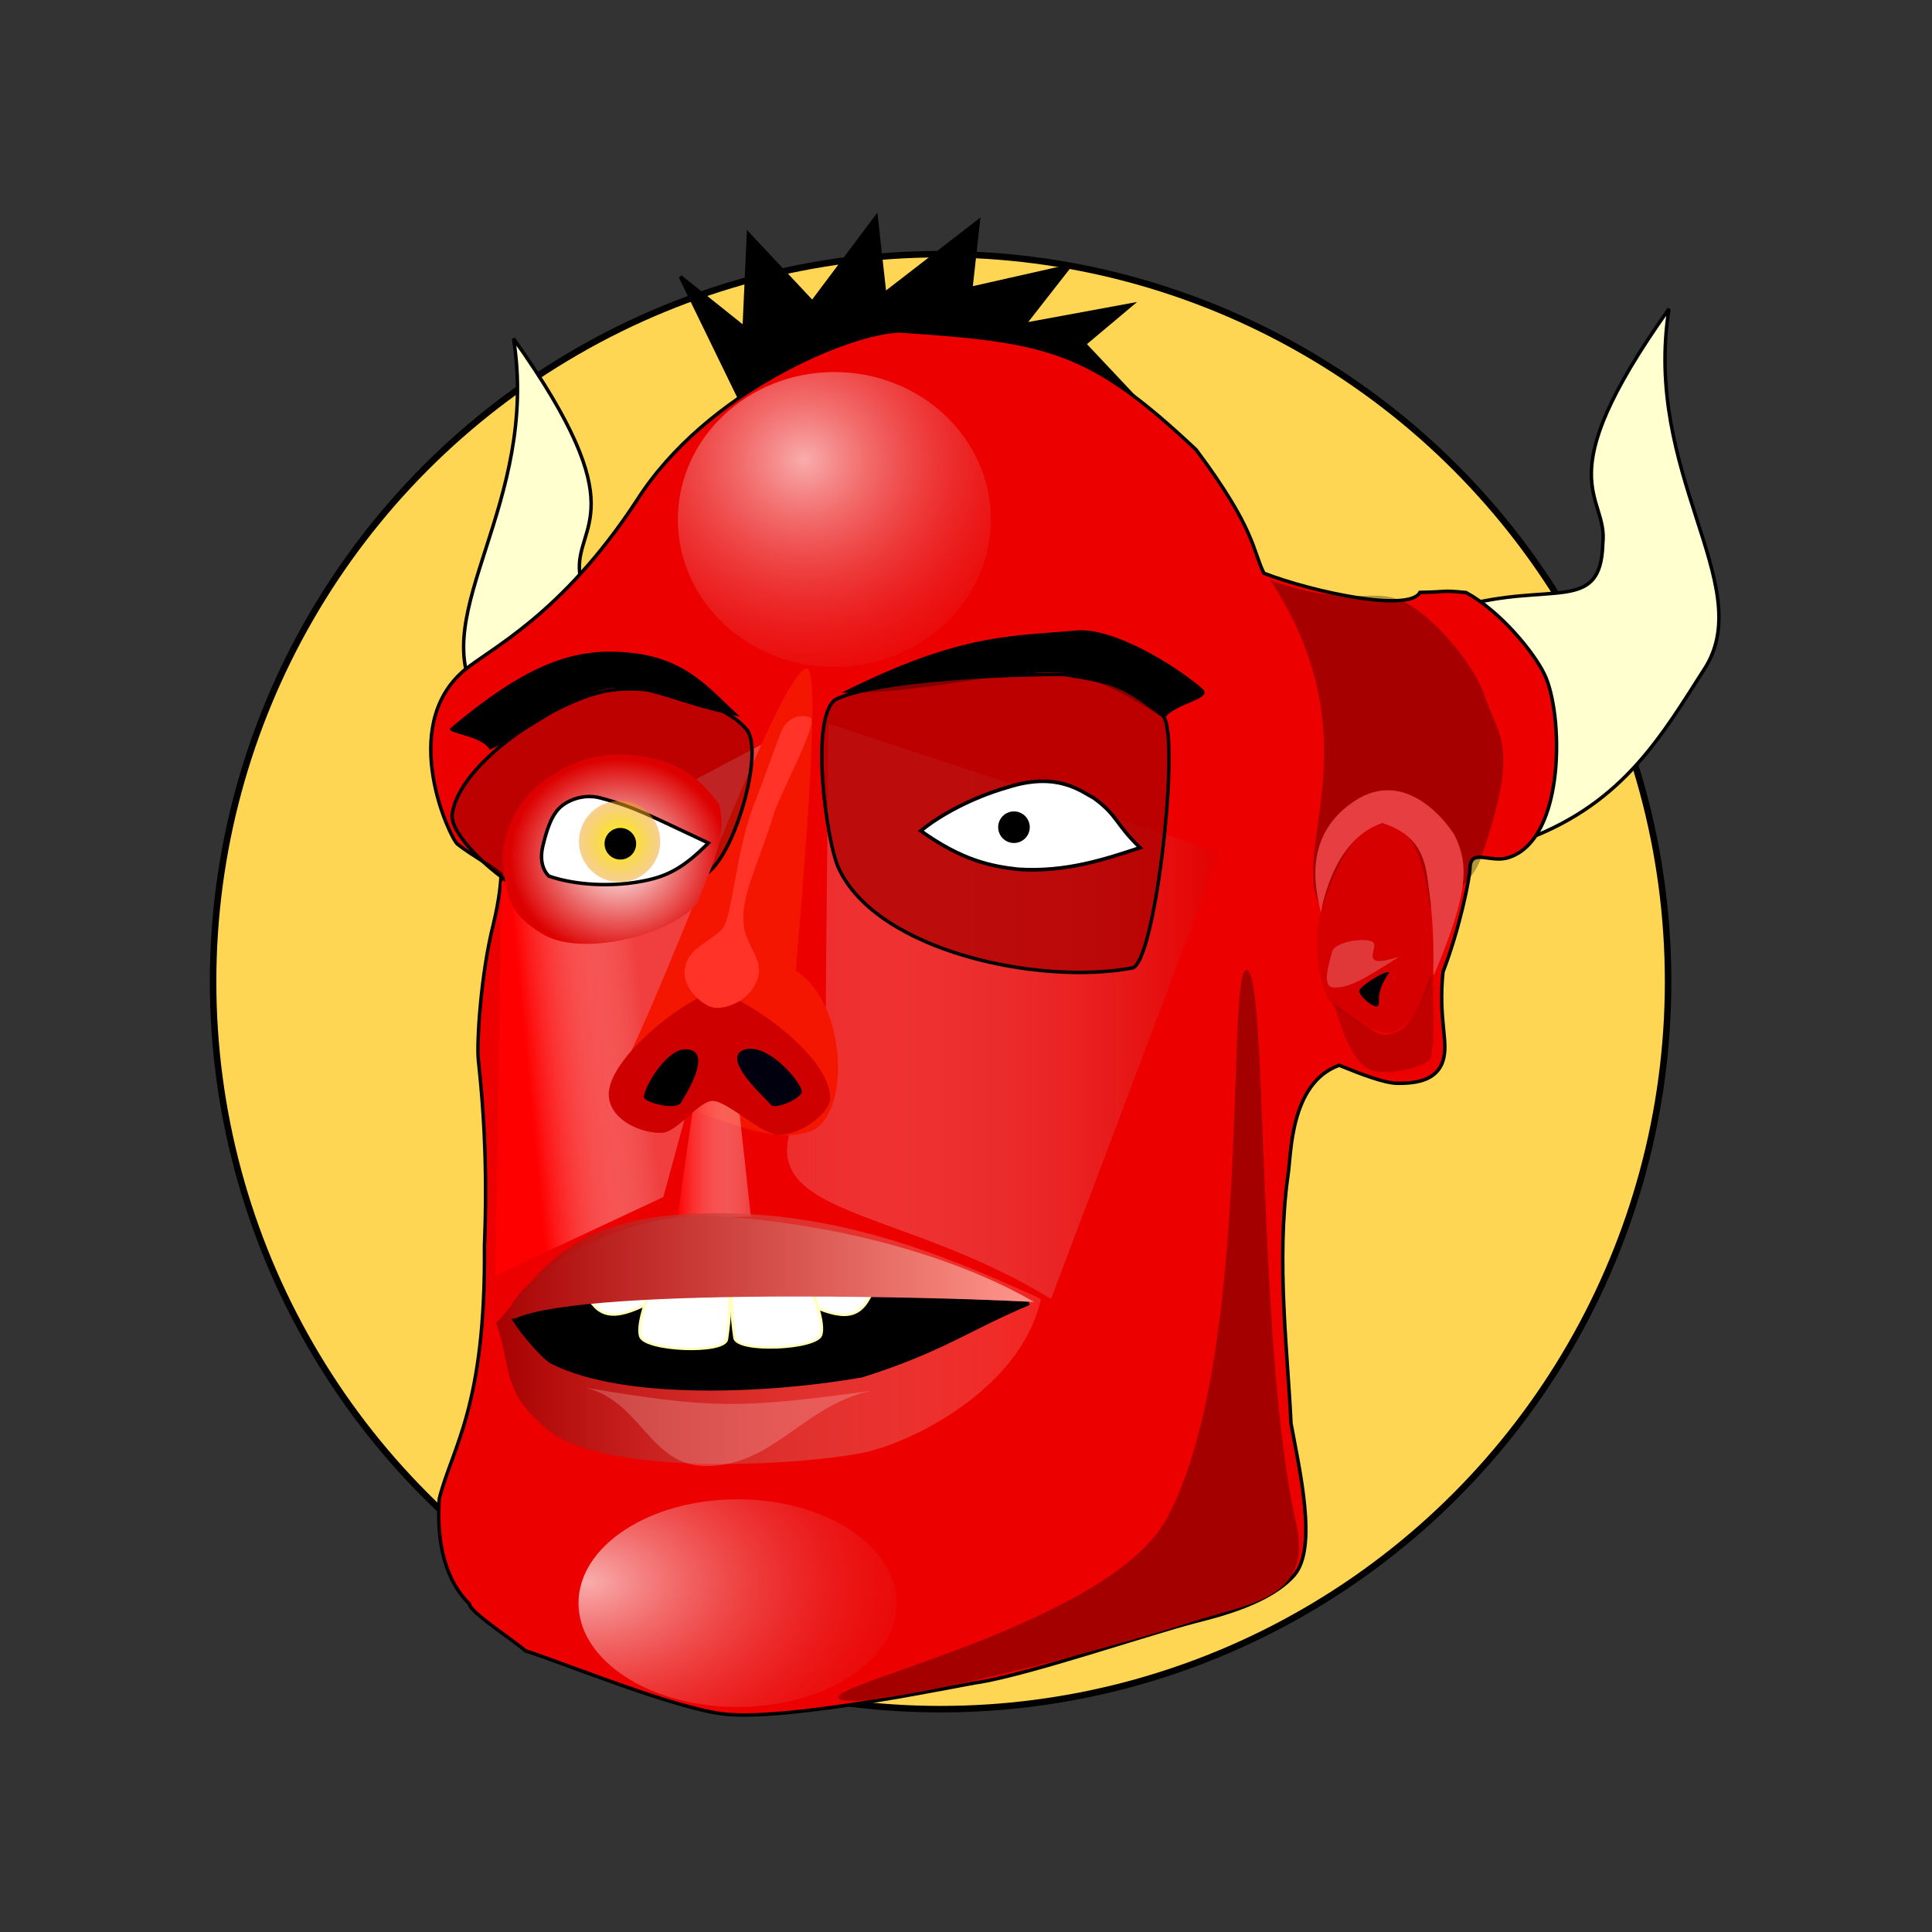<?xml version="1.0" standalone="no"?>
<!DOCTYPE svg PUBLIC "-//W3C//DTD SVG 20010904//EN"
"http://www.w3.org/TR/2001/REC-SVG-20010904/DTD/svg10.dtd">
<!-- Created with Sodipodi ("http://www.sodipodi.com/") -->
<svg
   xmlns="http://www.w3.org/2000/svg"
   xmlns:xlink="http://www.w3.org/1999/xlink"
   width="744.094"
   height="744.094"
   id="svg1">
  <rect width="100%" height="100%" fill="#333333" stroke="none"/>
  <defs
     id="defs3">
    <linearGradient
       x1="0"
       y1="0"
       x2="1"
       y2="0"
       id="linearGradient82"
       gradientUnits="objectBoundingBox"
       spreadMethod="pad">
      <stop
         style="stop-color:#a70000;stop-opacity:1;"
         offset="0"
         id="stop83" />
      <stop
         style="stop-color:#ff978d;stop-opacity:1;"
         offset="1"
         id="stop84" />
    </linearGradient>
    <linearGradient
       x1="0"
       y1="0"
       x2="1"
       y2="0"
       id="linearGradient59"
       gradientUnits="objectBoundingBox"
       spreadMethod="pad">
      <stop
         style="stop-color:#ffffff;stop-opacity:0.678;"
         offset="0"
         id="stop60" />
      <stop
         style="stop-color:#dd0000;stop-opacity:0;"
         offset="1"
         id="stop61" />
    </linearGradient>
    <linearGradient
       x1="0"
       y1="0"
       x2="1"
       y2="0"
       id="linearGradient54"
       gradientUnits="objectBoundingBox"
       spreadMethod="pad">
      <stop
         style="stop-color:#ffffff;stop-opacity:0.227;"
         offset="0"
         id="stop55" />
      <stop
         style="stop-color:#dd0000;stop-opacity:1;"
         offset="1"
         id="stop56" />
    </linearGradient>
    <linearGradient
       x1="0"
       y1="0"
       x2="1"
       y2="0"
       id="linearGradient42"
       gradientUnits="objectBoundingBox"
       spreadMethod="pad">
      <stop
         style="stop-color:#ffffff;stop-opacity:1;"
         offset="0"
         id="stop43" />
      <stop
         style="stop-color:#dd0000;stop-opacity:1;"
         offset="1"
         id="stop44" />
    </linearGradient>
    <linearGradient
       x1="0"
       y1="0"
       x2="1"
       y2="0"
       id="linearGradient38"
       gradientUnits="objectBoundingBox"
       spreadMethod="pad">
      <stop
         style="stop-color:#ff0000;stop-opacity:1;"
         offset="0"
         id="stop39" />
      <stop
         style="stop-color:#ffffff;stop-opacity:0.247;"
         offset="1"
         id="stop40" />
    </linearGradient>
    <linearGradient
       x1="0"
       y1="0"
       x2="1"
       y2="0"
       id="linearGradient32"
       gradientUnits="objectBoundingBox"
       spreadMethod="pad">
      <stop
         style="stop-color:#a70000;stop-opacity:1;"
         offset="0"
         id="stop33" />
      <stop
         style="stop-color:#ff978d;stop-opacity:0.247;"
         offset="1"
         id="stop34" />
    </linearGradient>
    <linearGradient
       x1="0"
       y1="0"
       x2="1"
       y2="0"
       id="linearGradient24"
       gradientUnits="objectBoundingBox"
       spreadMethod="pad">
      <stop
         style="stop-color:#ffff00;stop-opacity:1;"
         offset="0"
         id="stop25" />
      <stop
         style="stop-color:#ef9f1d;stop-opacity:0.49;"
         offset="1"
         id="stop26" />
    </linearGradient>
    <linearGradient
       x1="0"
       y1="0"
       x2="1"
       y2="0"
       id="linearGradient19"
       gradientUnits="objectBoundingBox"
       spreadMethod="pad">
      <stop
         style="stop-color:#ffff00;stop-opacity:1;"
         offset="0"
         id="stop20" />
      <stop
         style="stop-color:#aa5f3f;stop-opacity:1;"
         offset="1"
         id="stop21" />
    </linearGradient>
    <radialGradient
       cx="0.5"
       cy="0.5"
       fx="0.5"
       fy="0.5"
       r="0.5"
       id="radialGradient22"
       xlink:href="#linearGradient24"
       gradientUnits="objectBoundingBox"
       gradientTransform="translate(5.86346e-07,1.16195e-06)"
       spreadMethod="pad" />
    <linearGradient
       x1="-2.16038e-06"
       y1="-1.1903e-06"
       x2="1"
       y2="-1.1903e-06"
       id="linearGradient23"
       xlink:href="#linearGradient38"
       gradientUnits="objectBoundingBox"
       gradientTransform="translate(3.1931e-07,-6.12266e-07)"
       spreadMethod="pad" />
    <linearGradient
       x1="1.99075e-06"
       y1="0.411"
       x2="1.004"
       y2="0.411"
       id="linearGradient35"
       xlink:href="#linearGradient32"
       gradientUnits="objectBoundingBox"
       gradientTransform="translate(3.60984e-08,6.27442e-08)"
       spreadMethod="pad" />
    <radialGradient
       cx="0.513"
       cy="0.516"
       fx="0.513"
       fy="0.516"
       r="0.479"
       id="radialGradient36"
       xlink:href="#linearGradient42"
       gradientUnits="objectBoundingBox"
       gradientTransform="translate(-6.32781e-08,1.72311e-07)"
       spreadMethod="pad" />
    <linearGradient
       x1="-2.1805e-05"
       y1="0.016"
       x2="0.394"
       y2="-0.055"
       id="linearGradient37"
       xlink:href="#linearGradient38"
       gradientUnits="objectBoundingBox"
       gradientTransform="translate(-2.90285e-08,2.98743e-08)"
       spreadMethod="pad" />
    <linearGradient
       x1="8.63679e-10"
       y1="-8.24855e-09"
       x2="1"
       y2="-8.24855e-09"
       id="linearGradient46"
       xlink:href="#linearGradient54"
       gradientUnits="objectBoundingBox"
       gradientTransform="translate(8.63679e-10,-8.24855e-09)"
       spreadMethod="pad" />
    <radialGradient
       cx="0.031"
       cy="0.398"
       fx="0.031"
       fy="0.398"
       r="1.267"
       id="radialGradient58"
       xlink:href="#linearGradient59"
       gradientUnits="objectBoundingBox"
       gradientTransform="matrix(1,0,0,1,-1.02329e-08,3.1816e-07)"
       spreadMethod="pad" />
    <radialGradient
       cx="0.404"
       cy="0.297"
       fx="0.404"
       fy="0.297"
       r="0.962"
       id="radialGradient65"
       xlink:href="#linearGradient59"
       gradientUnits="objectBoundingBox"
       gradientTransform="translate(5.23345e-08,2.99369e-08)"
       spreadMethod="pad" />
    <linearGradient
       x1="-9.65608e-08"
       y1="9.76752e-07"
       x2="1"
       y2="9.76752e-07"
       id="linearGradient60"
       xlink:href="#linearGradient82"
       gradientUnits="objectBoundingBox"
       gradientTransform="translate(-2.41402e-08,2.44188e-07)"
       spreadMethod="pad" />
    <linearGradient
       x1="0"
       y1="0"
       x2="1"
       y2="0"
       id="linearGradient79"
       xlink:href="#linearGradient82"
       gradientUnits="objectBoundingBox"
       spreadMethod="pad" />
  </defs>
  <g
     transform="translate(9.943,-111.663)"
     style="font-size:12;"
     id="g82">
    <ellipse
       cx="378.835"
       cy="369.534"
       rx="280.191"
       ry="280.191"
       transform="translate(-26.517,120.208)"
       style="fill:#ffd654;fill-rule:evenodd;stroke:#000000;stroke-width:2.5;"
       id="path82" />
    <path
       d="M 552.137 345.363 C 562.265 360.058 558.025 408.527 578.796 434.614 C 615.592 420.504 630.076 394.978 647.052 368.429 C 666.445 336.286 622.799 294.166 632.847 230.614 C 584.935 298.029 609.561 301.805 607.361 321.023 C 606.628 348.307 587.765 335.33 552.137 345.363 z "
       transform="matrix(-1,-0,0,1,820.694,11.475)"
       style="fill:#ffffcf;fill-rule:evenodd;stroke:#000000;stroke-width:1pt;"
       id="path80" />
    <path
       d="M 552.137 345.363 C 562.265 360.058 558.025 408.527 578.796 434.614 C 615.592 420.504 630.076 394.978 647.052 368.429 C 666.445 336.286 622.799 294.166 632.847 230.614 C 584.935 298.029 609.561 301.805 607.361 321.023 C 606.628 348.307 587.765 335.33 552.137 345.363 z "
       style="fill:#ffffcf;fill-rule:evenodd;stroke:#000000;stroke-width:1pt;"
       id="path78" />
    <path
       d="M 281.602 278.873 L 252.096 218.223 L 276.684 237.893 L 278.324 201.831 L 302.911 228.058 L 327.499 195.274 L 330.777 224.779 L 366.841 196.912 L 363.972 222.73 L 402.083 214.124 L 384.462 236.664 L 425.646 229.083 L 407.718 244.142 L 437.326 275.594 L 281.602 278.873 z "
       style="fill-rule:evenodd;stroke:#000000;stroke-width:1pt;"
       id="path47" />
    <path
       d="M 174.79 467.054 C 169.948 486.003 168.233 512.945 168.994 519.792 C 171.87 546.25 172.228 568.869 171.313 591.076 C 171.893 653.066 158.835 668.804 153.926 688.439 C 152.187 714.305 161.577 725.066 165.517 729.006 C 165.517 732.087 184.055 744.067 186.961 746.973 C 205.599 753.186 243.728 768.808 262.881 771.313 C 288.089 774.611 359.513 759.143 361.982 759.143 C 381.51 755.889 426.156 740.754 444.277 735.962 C 454.064 733.453 473.606 728.732 483.107 717.995 C 492.368 707.528 485.173 677.099 481.947 659.462 C 480.788 633.385 476.152 596.9 480.788 563.838 C 482.057 556.194 481.388 528.485 500.493 521.53 C 509.144 525.05 518.083 528.485 523.095 528.485 C 529.261 528.485 537.953 527.843 540.481 519.792 C 542.779 512.473 538.601 503.982 540.481 485.6 C 546.98 468.638 550.912 449.178 550.912 445.031 C 551.444 438.028 558.898 443.744 565.722 441.535 C 587.927 434.533 586.87 385.605 579.473 370.78 C 575.503 362.513 562.551 346.658 549.386 339.468 C 539.216 338.521 543.761 339.19 531.598 339.409 C 527.547 347.162 490.563 339.399 471.516 332.02 C 467.123 323.233 468.364 315.213 445.436 284.498 C 404.19 245.668 388.431 242.533 331.267 238.714 C 312.729 239.001 256.81 261.591 229.846 304.202 C 200.869 348.361 173.32 361.134 163.198 369.691 C 137.998 391.575 158.053 433.908 160.88 436.338 C 167.026 441.121 174.21 444.76 177.687 447.928 C 177.687 450.752 177.02 457.747 174.79 467.054 z "
       transform="translate(5.327,0.41)"
       style="fill:#ec0000;fill-rule:evenodd;stroke:#000000;stroke-width:1pt;"
       id="path6" />
    <path
       d="M 183.25 451.389 L 294.715 392.378 L 245.539 572.689 L 180.791 603.015 L 183.25 451.389 z "
       style="fill:url(#linearGradient37);fill-rule:evenodd;stroke-width:1pt;"
       id="path41" />
    <path
       d="M 301.607 401.607 L 452.302 451.215 L 387.376 623.197 C 320.709 582.364 255.774 593.69 300.357 535.357 L 301.607 401.607 z "
       transform="translate(7.5,-11.25)"
       style="fill:url(#linearGradient46);fill-opacity:0.592;fill-rule:evenodd;stroke-width:1pt;"
       id="path53" />
    <path
       d="M 300.809 369.074 C 289.411 370.04 239.939 511.156 224.889 531.926 C 252.9 532.312 280.743 554.49 301.852 547.501 C 317.656 542.269 316.775 498.232 296.534 485.49 C 300.12 442.843 306.218 369.75 300.809 369.074 z "
       style="fill:#f41600;fill-rule:evenodd;stroke-width:1pt;"
       id="path45" />
    <path
       d="M 257.809 532.689 L 250.855 580.791 L 279.253 580.211 L 274.037 532.689 L 257.809 532.689 z "
       style="fill:url(#linearGradient23);fill-rule:evenodd;stroke-width:1pt;"
       id="path31" />
    <path
       d="M 181.165 621.212 C 197.585 603.825 206.492 579.333 264.04 578.905 C 310.423 578.56 348.652 592.428 390.959 611.939 C 383.811 644.78 345.266 665.243 325.471 670.473 C 307.287 675.422 217.097 682.45 197.971 659.462 C 183.483 646.906 186.96 637.246 181.165 621.212 z "
       style="fill:url(#linearGradient35);fill-rule:evenodd;stroke-width:1pt;"
       id="path13" />
    <path
       d="M 164.197 425.341 C 166.694 405.773 203.107 381.735 223.311 377.819 C 240.971 374.395 269.663 382.196 277.788 392.888 C 284.344 401.514 272.89 441.987 261.561 448.523 C 242.754 459.373 219.247 461.83 196.651 456.636 C 185.633 454.103 163.138 434.132 164.197 425.341 z "
       style="fill:#830000;fill-opacity:0.45;fill-rule:evenodd;stroke:#000000;stroke-width:1pt;"
       id="path62" />
    <path
       d="M 188.118 620.053 C 191.402 625.268 199.266 634.479 202.608 636.28 C 231.071 650.722 288.187 647.484 321.994 641.496 C 352.71 631.837 363.141 623.336 386.323 613.677 C 347.977 611.938 309.63 610.201 264.909 609.041 C 238.345 609.621 218.158 608.461 188.118 620.053 z "
       style="fill-rule:evenodd;stroke:#000000;stroke-width:1pt;"
       id="path14" />
    <g
       transform="matrix(0.827,0,0,0.691,39.009,172.415)"
       style="stroke:#ffffb9;"
       id="g76">
      <path
         d="M 247.425 612.052 C 243.046 615.205 235.614 646.881 239.031 650.127 C 252.358 661.599 259.592 661.644 268.968 646.369 C 273.349 643.215 263.346 613.825 259.754 610.413 C 255.618 606.484 252.705 608.251 247.425 612.052 z "
         transform="matrix(0.87,0.493,-0.493,0.87,324.598,-54.724)"
         style="fill:#ffffff;fill-rule:evenodd;stroke-width:1pt;"
         id="path71" />
      <path
         d="M 247.425 612.052 C 243.046 615.205 235.614 646.881 239.031 650.127 C 252.358 661.599 259.592 661.644 268.968 646.369 C 273.349 643.215 263.687 618.244 260.095 614.832 C 255.959 610.903 252.705 608.251 247.425 612.052 z "
         transform="matrix(0.97,-0.242,0.242,0.97,-69.485,67.649)"
         style="fill:#ffffff;fill-rule:evenodd;stroke-width:1pt;"
         id="path72" />
      <path
         d="M 263.683 595.524 C 256.952 595.249 236.535 643.334 239.914 656.174 C 241.999 664.097 278.94 666.079 280.075 657.813 C 286.593 604.385 270.339 595.796 263.683 595.524 z "
         transform="matrix(-1,-0,0,1,563.03,-2.55795e-13)"
         style="fill:#ffffff;fill-rule:evenodd;stroke-width:1pt;"
         id="path73" />
      <path
         d="M 263.683 595.524 C 256.952 595.249 236.535 643.334 239.914 656.174 C 241.999 664.097 278.94 666.079 280.075 657.813 C 286.593 604.385 270.339 595.796 263.683 595.524 z "
         transform="translate(-0.82,0.82)"
         style="fill:#ffffff;fill-rule:evenodd;stroke-width:1pt;"
         id="path75" />
    </g>
    <path
       d="M 183.483 440.974 C 185.222 428.031 190.806 416.534 205.506 408.52 C 213.519 403.836 223.779 401.004 235.642 402.725 C 249.085 404.674 257.857 408.907 266.937 421.27 C 270.994 434.599 261.721 449.668 258.823 459.52 C 247.619 472.269 213.248 480.563 198.551 471.111 C 186.834 463.862 184.835 458.361 183.483 440.974 z "
       style="fill:url(#radialGradient36);fill-rule:evenodd;stroke-width:1pt;"
       id="path15" />
    <path
       d="M 262.88 436.338 C 240.893 426.096 235.123 422.658 221.153 418.952 C 216.192 417.636 210.613 418.911 206.665 421.85 C 202.306 425.093 200.444 432.133 199.13 437.497 C 198.126 441.599 198.475 446.115 201.449 449.087 C 211.805 452.683 226.174 453.411 238.539 450.826 C 247.423 448.968 253.449 445.8 262.88 436.338 z "
       style="fill:#ffffff;fill-rule:evenodd;stroke:#000000;stroke-width:1pt;"
       id="path16" />
    <ellipse
       cx="232.744"
       cy="513.997"
       rx="15.648"
       ry="15.648"
       transform="translate(-4.057,-78.238)"
       style="fill:url(#radialGradient22);fill-rule:evenodd;stroke-width:1pt;"
       id="path18" />
    <ellipse
       cx="259.113"
       cy="486.468"
       rx="6.085"
       ry="6.085"
       transform="translate(-30.136,-49.841)"
       style="fill-rule:evenodd;stroke-width:1pt;"
       id="path27" />
    <path
       d="M 225.912 532.399 C 224.506 517.732 257.824 492.586 266.892 492.238 C 273.299 491.172 311.393 515.145 311.15 533.218 C 311.088 538.039 301.039 546.821 291.48 547.151 C 285.194 547.368 271.888 534.322 266.072 534.038 C 260.686 533.775 252.332 546.089 246.402 546.331 C 238.946 546.635 226.773 541.884 225.912 532.399 z "
       transform="translate(-1.349,1.639)"
       style="fill:#ce0000;fill-rule:evenodd;stroke-width:1pt;"
       id="path23" />
    <path
       d="M 291.099 393.067 C 293.593 387.545 299.175 386.476 302.135 388.149 C 305.459 390.028 290.628 416.987 288.161 424.896 C 281.339 446.766 275.294 456.503 276.523 468.399 C 277.325 475.061 283.728 481.301 282.165 487.449 C 279.574 497.442 269.487 500.233 265.422 499.802 C 261.449 499.581 252.87 492.802 253.772 485.039 C 254.858 477.425 261.135 475.756 267.513 470.209 C 269.97 468.277 271.102 461.445 271.809 457.815 C 274.38 444.614 276.228 431.7 281.234 419.464 C 283.605 413.669 289.768 396.015 291.099 393.067 z "
       style="fill:#ff3327;fill-rule:evenodd;stroke-width:1pt;"
       id="path22" />
    <path
       d="M 259.72 535.677 C 258.339 533.743 240.865 518.53 248.861 514.777 C 258.41 510.54 273.014 528.819 271.604 531.169 C 269.735 534.283 261.071 537.568 259.72 535.677 z "
       transform="translate(27.187,1.434)"
       style="fill:#00000f;fill-rule:evenodd;stroke-width:1pt;"
       id="path26" />
    <path
       d="M 163.755 391.917 C 191.263 368.864 209.651 361.084 230.751 362.871 C 254.569 364.598 263.308 377.184 275.059 387.657 C 252.636 383.501 242.155 376.566 227.422 376.604 C 213.647 376.639 195.306 392.678 178.686 400.423 C 175.532 394.595 160.893 394.286 163.755 391.917 z "
       style="fill-rule:evenodd;stroke-width:1pt;"
       id="path30" />
    <path
       d="M 237.796 533.628 C 236.415 531.694 245.987 514.022 254.188 514.777 C 264.612 515.476 253.344 532.917 251.934 535.267 C 250.065 538.381 239.147 535.519 237.796 533.628 z "
       transform="translate(0.41,1.024)"
       style="fill-rule:evenodd;stroke-width:1pt;"
       id="path25" />
    <path
       d="M 314.187 378.483 C 360.054 355.476 379.207 356.776 405.039 354.457 C 419.062 353.514 442.03 367.425 452.973 376.744 C 458.014 381.074 442.31 382.35 438.484 388.483 C 423.699 378.807 410.631 371.891 398.299 370.751 C 374.949 369.69 346.411 378.873 314.187 378.483 z "
       style="fill-rule:evenodd;stroke-width:1pt;"
       id="path48" />
    <path
       d="M 437.742 387.091 C 422.944 376.082 421.351 374.864 400.072 371.444 C 398.523 371.237 333.597 371.629 312.56 380.716 C 301.519 385.62 308.21 436.031 313.14 446.204 C 327.995 478.052 390.36 491.241 426.152 484.453 C 435.178 482.741 445.058 392.756 437.742 387.091 z "
       style="fill:#ac0000;fill-opacity:0.75;fill-rule:evenodd;stroke:#000000;stroke-width:1pt;"
       id="path63" />
    <path
       d="M 183.483 440.974 C 185.222 428.031 190.806 416.534 205.506 408.52 C 213.519 403.836 223.779 401.004 235.642 402.725 C 249.085 404.674 287.993 415.282 301.13 429.963 C 305.187 443.292 293.017 483.282 286.642 488.498 C 275.438 501.247 217.884 487.517 203.187 478.065 C 191.47 470.816 184.835 458.361 183.483 440.974 z "
       transform="translate(146.045,-5.795)"
       style="fill:url(#radialGradient36);fill-rule:evenodd;stroke-width:1pt;"
       id="path49" />
    <path
       d="M 265.198 430.846 C 257.7 424.998 245.404 418.675 231.65 414.919 C 212.637 409.177 203.565 416.355 198.55 418.878 C 189.318 425.273 190.543 427.991 180.767 437.004 C 194.162 441.204 209.375 446.028 227.767 444.879 C 238.328 443.773 249.409 441.556 265.198 430.846 z "
       transform="matrix(-1,1.29225e-16,1.22461e-16,1.055,609.894,-22.886)"
       style="fill:#ffffff;fill-rule:evenodd;stroke:#000000;stroke-width:1pt;"
       id="path50" />
    <path
       d="M 479.387 335.222 C 518.798 395.491 487.693 438.087 497.933 459.244 C 505.555 475.648 553.211 464.885 560.523 441.858 C 575.41 398.627 567.515 396.316 561.682 379.267 C 557.47 366.953 542.836 350.377 532.705 344.495 C 518.882 336.468 513.002 346.809 479.387 335.222 z "
       style="fill-opacity:0.294;fill-rule:evenodd;stroke-width:1pt;"
       id="path69" />
    <ellipse
       cx="301.607"
       cy="725.357"
       rx="61.25"
       ry="40"
       transform="translate(-27.5,3.75)"
       style="fill:url(#radialGradient58);fill-rule:evenodd;stroke-width:1pt;"
       id="path57" />
    <path
       d="M 498.823 462.78 C 502.862 449.316 510.806 429.156 523.433 428.967 C 539.775 428.729 542.215 466.29 541.978 482.426 C 541.829 492.563 535.207 505.243 527.191 509.015 C 522.07 511.425 505.54 502.816 502.159 497.283 C 497.04 488.907 495.908 472.498 498.823 462.78 z "
       style="fill:#d70000;fill-rule:evenodd;stroke-width:1pt;"
       id="path70" />
    <path
       d="M 313.057 765.679 C 318.069 771.666 404.033 750.954 453.436 735.005 C 472.868 729.054 495.441 726.232 489.334 698.851 C 473.791 629.987 478.532 485.616 470.201 485.229 C 461.891 484.843 472.983 634.734 439.411 696.532 C 417.596 736.687 308.476 760.208 313.057 765.679 z "
       style="fill:#a40000;fill-rule:evenodd;stroke-width:1pt;"
       id="path58" />
    <ellipse
       cx="364.719"
       cy="332.614"
       rx="60.272"
       ry="56.795"
       transform="translate(-53.318,-20.864)"
       style="fill:url(#radialGradient65);fill-rule:evenodd;stroke-width:1pt;"
       id="path64" />
    <path
       d="M 498.687 463.1 C 498.687 460.169 488.605 433.866 513.34 419.181 C 531.96 408.471 546.99 427.905 550.222 433.239 C 555.742 444.337 555.906 454.949 542.465 486.869 C 541.454 489.312 543.294 474.558 540.487 454.905 C 539.262 446.687 539.437 433.86 522.455 428.678 C 501.968 435.335 498.687 465.36 498.687 463.1 z "
       style="fill:#e63e41;fill-rule:evenodd;stroke-width:1pt;"
       id="path65" />
    <path
       d="M 503.149 478.079 C 503.964 474.729 514.578 472.599 518.507 474.312 C 522.112 475.883 511.944 485.673 528.938 480.108 C 513.394 490.213 508.981 492.108 503.728 491.988 C 498.712 491.859 502.225 481.876 503.149 478.079 z "
       style="fill:#ffffff;fill-opacity:0.219;fill-rule:evenodd;stroke-width:1pt;"
       id="path66" />
    <path
       d="M 513.581 493.147 C 514.191 491.274 523.925 485.038 525.171 486.192 C 518.999 494.698 522.258 498.472 520.535 499.232 C 518.974 499.921 513.245 495.069 513.581 493.147 z "
       style="fill-rule:evenodd;stroke-width:1pt;"
       id="path67" />
    <path
       d="M 503.728 498.363 C 503.041 496.662 518.459 510.24 523.143 510.244 C 537.271 510.255 539.375 485.966 541.978 487.062 C 541.693 497.846 543.033 510.976 541.109 518.937 C 540.232 522.567 522.781 526.662 517.057 523.284 C 509.206 519.047 504.876 501.202 503.728 498.363 z "
       style="fill:#a40000;fill-opacity:0.592;fill-rule:evenodd;stroke-width:1pt;"
       id="path68" />
    <path
       d="M 188.408 619.491 C 216.752 606.523 371.522 611.968 388.35 613.116 C 365.919 599.991 324.102 584.068 267.225 580.082 C 219.316 576.758 176.377 616.183 188.408 619.491 z "
       style="fill:url(#linearGradient60);fill-rule:evenodd;stroke-width:1pt;"
       id="path81" />
    <path
       d="M 215.646 646.15 C 264.714 654.264 274.374 654.263 325.76 647.309 C 299.487 652.718 288.169 676.286 262.01 676.286 C 240.26 676.286 237.282 651.559 215.646 646.15 z "
       style="fill:#ffffff;fill-opacity:0.2;fill-rule:evenodd;stroke-width:1pt;"
       id="path85" />
    <g
       transform="translate(-176.181,203.999)"
       id="g190">
      <ellipse
         cx="232.744"
         cy="513.997"
         rx="15.648"
         ry="15.648"
         transform="translate(323.964,-288.033)"
         style="fill:url(#radialGradient22);fill-rule:evenodd;stroke-width:1pt;"
         id="path51" />
      <ellipse
         cx="259.113"
         cy="486.468"
         rx="6.085"
         ry="6.085"
         transform="translate(297.644,-260.215)"
         style="fill-rule:evenodd;stroke-width:1pt;"
         id="path52" />
    </g>
  </g>
</svg>
